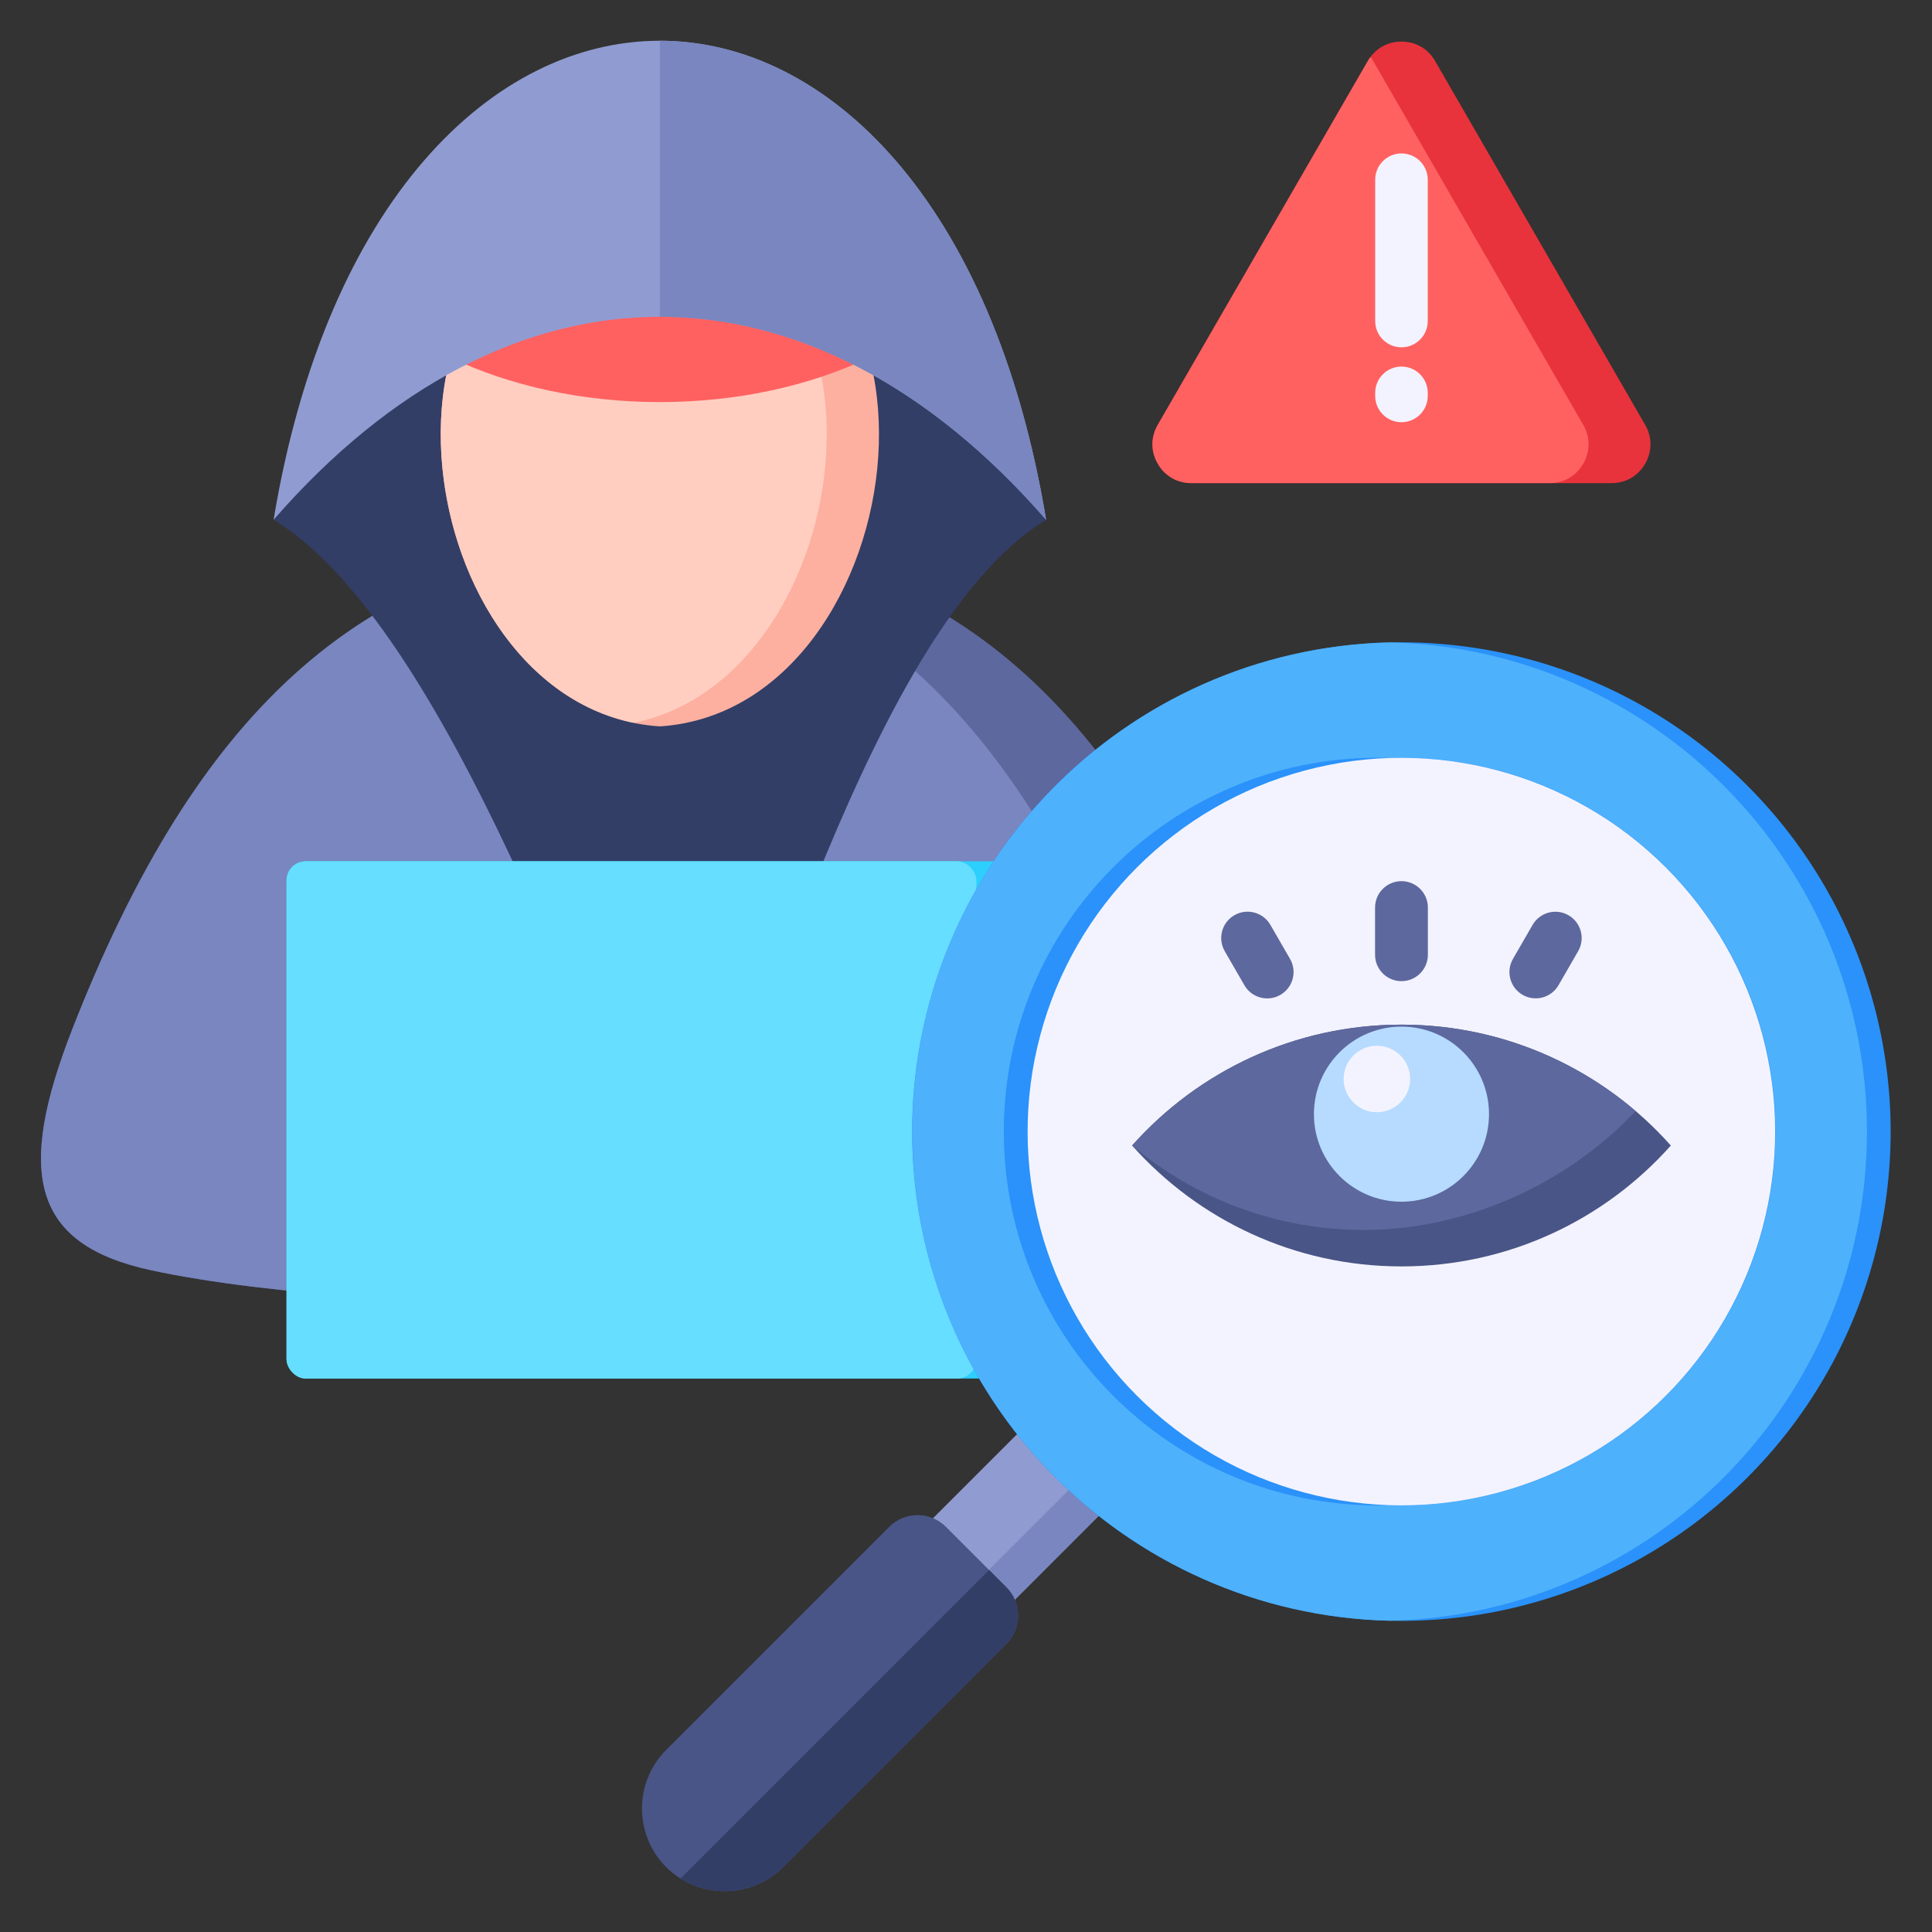 <svg id="Layer_1" viewBox="0 0 512 512" xmlns="http://www.w3.org/2000/svg" data-name="Layer 1"><rect x="0" y="0" width="512" height="512" fill="#333333" stroke="none"/><g fill-rule="evenodd"><path d="m19.221 272.593c32.494-82.967 77.542-128.732 155.648-129.643 78.105.911 123.153 46.676 155.648 129.643 14.964 38.208 10.873 57.207-20.859 64.041-31.715 6.832-83.252 9.678-134.789 9.678s-103.073-2.846-134.789-9.678c-31.731-6.834-35.822-25.833-20.858-64.041z" fill="#5d689e"/><path d="m19.221 272.593c30.566-78.045 72.245-123.166 142.095-129.004 70.021 5.945 111.772 52.697 142.38 133.648 12.556 33.208 11.692 52.405-7.656 61.906-31.767 5.026-76.468 7.168-121.172 7.168-51.537 0-103.073-2.846-134.789-9.678-31.731-6.834-35.822-25.833-20.858-64.041z" fill="#7986bf"/><path d="m179.122 332.505c-20.655-49.373-60.729-167.005-106.616-194.758 66.418-117.271 169.019-69.737 204.724 0-45.887 27.753-77.454 145.385-98.109 194.758z" fill="#323e66"/><path d="m174.868 192.499c-68.168-4.421-86.17-139.656 0-139.656s68.168 135.235 0 139.656z" fill="#fdb0a0"/><path d="m167.947 191.558c-60.572-12.371-75.4-131.548 0-138.392 75.401 6.845 60.572 126.021 0 138.392z" fill="#ffcec0"/><path d="m119.326 94.744c6.137-23.47 23.736-41.901 55.542-41.901s49.405 18.431 55.542 41.901c-15.583 7.426-34.777 11.811-55.542 11.811s-39.959-4.386-55.542-11.811z" fill="#ff6161"/><path d="m72.506 137.747c62.44-71.728 142.286-71.728 204.725 0-28.069-169.263-176.657-169.263-204.725 0z" fill="#909cd1"/><path d="m174.869 83.951c35.571 0 71.143 17.932 102.362 53.796-14.034-84.631-58.198-126.947-102.362-126.947z" fill="#7986bf"/></g><rect fill="#2dcffc" height="137.081" rx="5.087" width="197.869" x="75.934" y="228.246"/><rect fill="#66deff" height="137.081" rx="5.087" width="182.808" x="75.934" y="228.246"/><g><path d="m233.809 386.737h70.966v30.607h-70.966z" fill="#909cd1" transform="matrix(.707 -.707 .707 .707 -205.413 308.176)"/><path d="m240.931 403.931h70.966v10.463h-70.966z" fill="#7986bf" transform="matrix(.707 -.707 .707 .707 -208.362 315.295)"/><circle cx="371.455" cy="299.877" fill="#2a92fa" r="129.677" transform="matrix(.707 -.707 .707 .707 -103.248 350.49)"/><g fill-rule="evenodd"><path d="m368.269 170.241c-70.146 1.691-126.49 59.083-126.49 129.636s56.344 127.945 126.49 129.636c70.146-1.691 126.49-59.083 126.49-129.636s-56.345-127.944-126.49-129.636zm-3.186 30.567c1.066 0 2.127.023 3.186.056 1.058-.033 2.119-.056 3.186-.056 54.714 0 99.069 44.355 99.069 99.069s-44.355 99.07-99.069 99.07c-1.067 0-2.128-.023-3.186-.057-1.059.034-2.12.057-3.186.057-54.714 0-99.069-44.355-99.069-99.07s44.355-99.069 99.069-99.069z" fill="#4eb1fc"/><path d="m176.534 463.756 59.147-59.148c4.124-4.124 10.852-4.124 14.976 0l16.066 16.066c4.124 4.124 4.124 10.852 0 14.976l-59.148 59.148c-8.537 8.537-22.505 8.537-31.042 0s-8.537-22.505 0-31.042z" fill="#495586"/><path d="m262.114 416.064 4.61 4.611c4.124 4.124 4.124 10.852 0 14.976l-59.148 59.148c-7.361 7.362-18.762 8.374-27.235 3.039l81.773-81.773z" fill="#323e66"/></g><circle cx="371.455" cy="299.877" fill="#f3f3ff" r="99.07" transform="matrix(.707 -.707 .707 .707 -103.248 350.49)"/></g><g fill-rule="evenodd"><path d="m380.321 16.174 55.665 96.415c1.89 3.274 1.89 7.022 0 10.297s-5.137 5.149-8.917 5.149h-111.33c-3.781 0-7.027-1.874-8.917-5.149-1.89-3.274-1.89-7.022 0-10.297l55.665-96.415c1.89-3.274 5.136-5.148 8.917-5.148s7.026 1.874 8.917 5.148z" fill="#e8333c"/><path d="m410.652 128.033h-94.913c-3.781 0-7.027-1.874-8.917-5.148s-1.89-7.022 0-10.297l55.665-96.415c.218-.378.455-.738.709-1.078.253.34.49.7.709 1.078l55.665 96.415c1.89 3.274 1.89 7.022 0 10.297-1.89 3.274-5.137 5.148-8.917 5.148z" fill="#ff6161"/><path d="m364.44 47.627c0-3.846 3.118-6.964 6.964-6.964s6.964 3.118 6.964 6.964v37.449c0 3.846-3.118 6.964-6.964 6.964s-6.964-3.118-6.964-6.964zm0 56.483c0-3.846 3.118-6.964 6.964-6.964s6.964 3.118 6.964 6.964v.818c0 3.846-3.118 6.964-6.964 6.964s-6.964-3.118-6.964-6.964z" fill="#f3f3ff"/></g><g><path d="m371.404 271.542c28.389 0 53.883 12.382 71.387 32.035-17.504 19.654-42.998 32.036-71.387 32.036s-53.883-12.382-71.387-32.036c17.504-19.653 42.998-32.035 71.387-32.035z" fill="#495586" fill-rule="evenodd"/><path d="m371.404 271.542c23.688 0 45.358 8.622 62.055 22.894-18.285 19.471-45.185 31.518-71.994 31.518-23.401 0-44.833-8.414-61.446-22.378 17.504-19.653 42.997-32.034 71.386-32.034z" fill="#5d689e" fill-rule="evenodd"/><circle cx="371.405" cy="295.266" fill="#b6dbff" r="23.199"/><g fill-rule="evenodd"><path d="m378.404 253.016c0 3.866-3.134 7-7 7s-7-3.134-7-7v-12.5c0-3.866 3.134-7 7-7s7 3.134 7 7zm-36.537 1.088c1.933 3.337.794 7.61-2.543 9.543s-7.61.794-9.543-2.543l-5.205-9.014c-1.933-3.337-.794-7.61 2.543-9.543s7.61-.794 9.543 2.543zm71.16 6.973c-1.918 3.337-6.178 4.488-9.516 2.57-3.337-1.918-4.488-6.178-2.57-9.516l5.204-9.014c1.918-3.337 6.178-4.488 9.516-2.57 3.337 1.918 4.488 6.178 2.57 9.516z" fill="#5d689e"/><path d="m364.891 294.752c4.853 0 8.811-3.958 8.811-8.811s-3.958-8.811-8.811-8.811-8.811 3.958-8.811 8.811 3.958 8.811 8.811 8.811z" fill="#f3f3ff"/></g></g></svg>